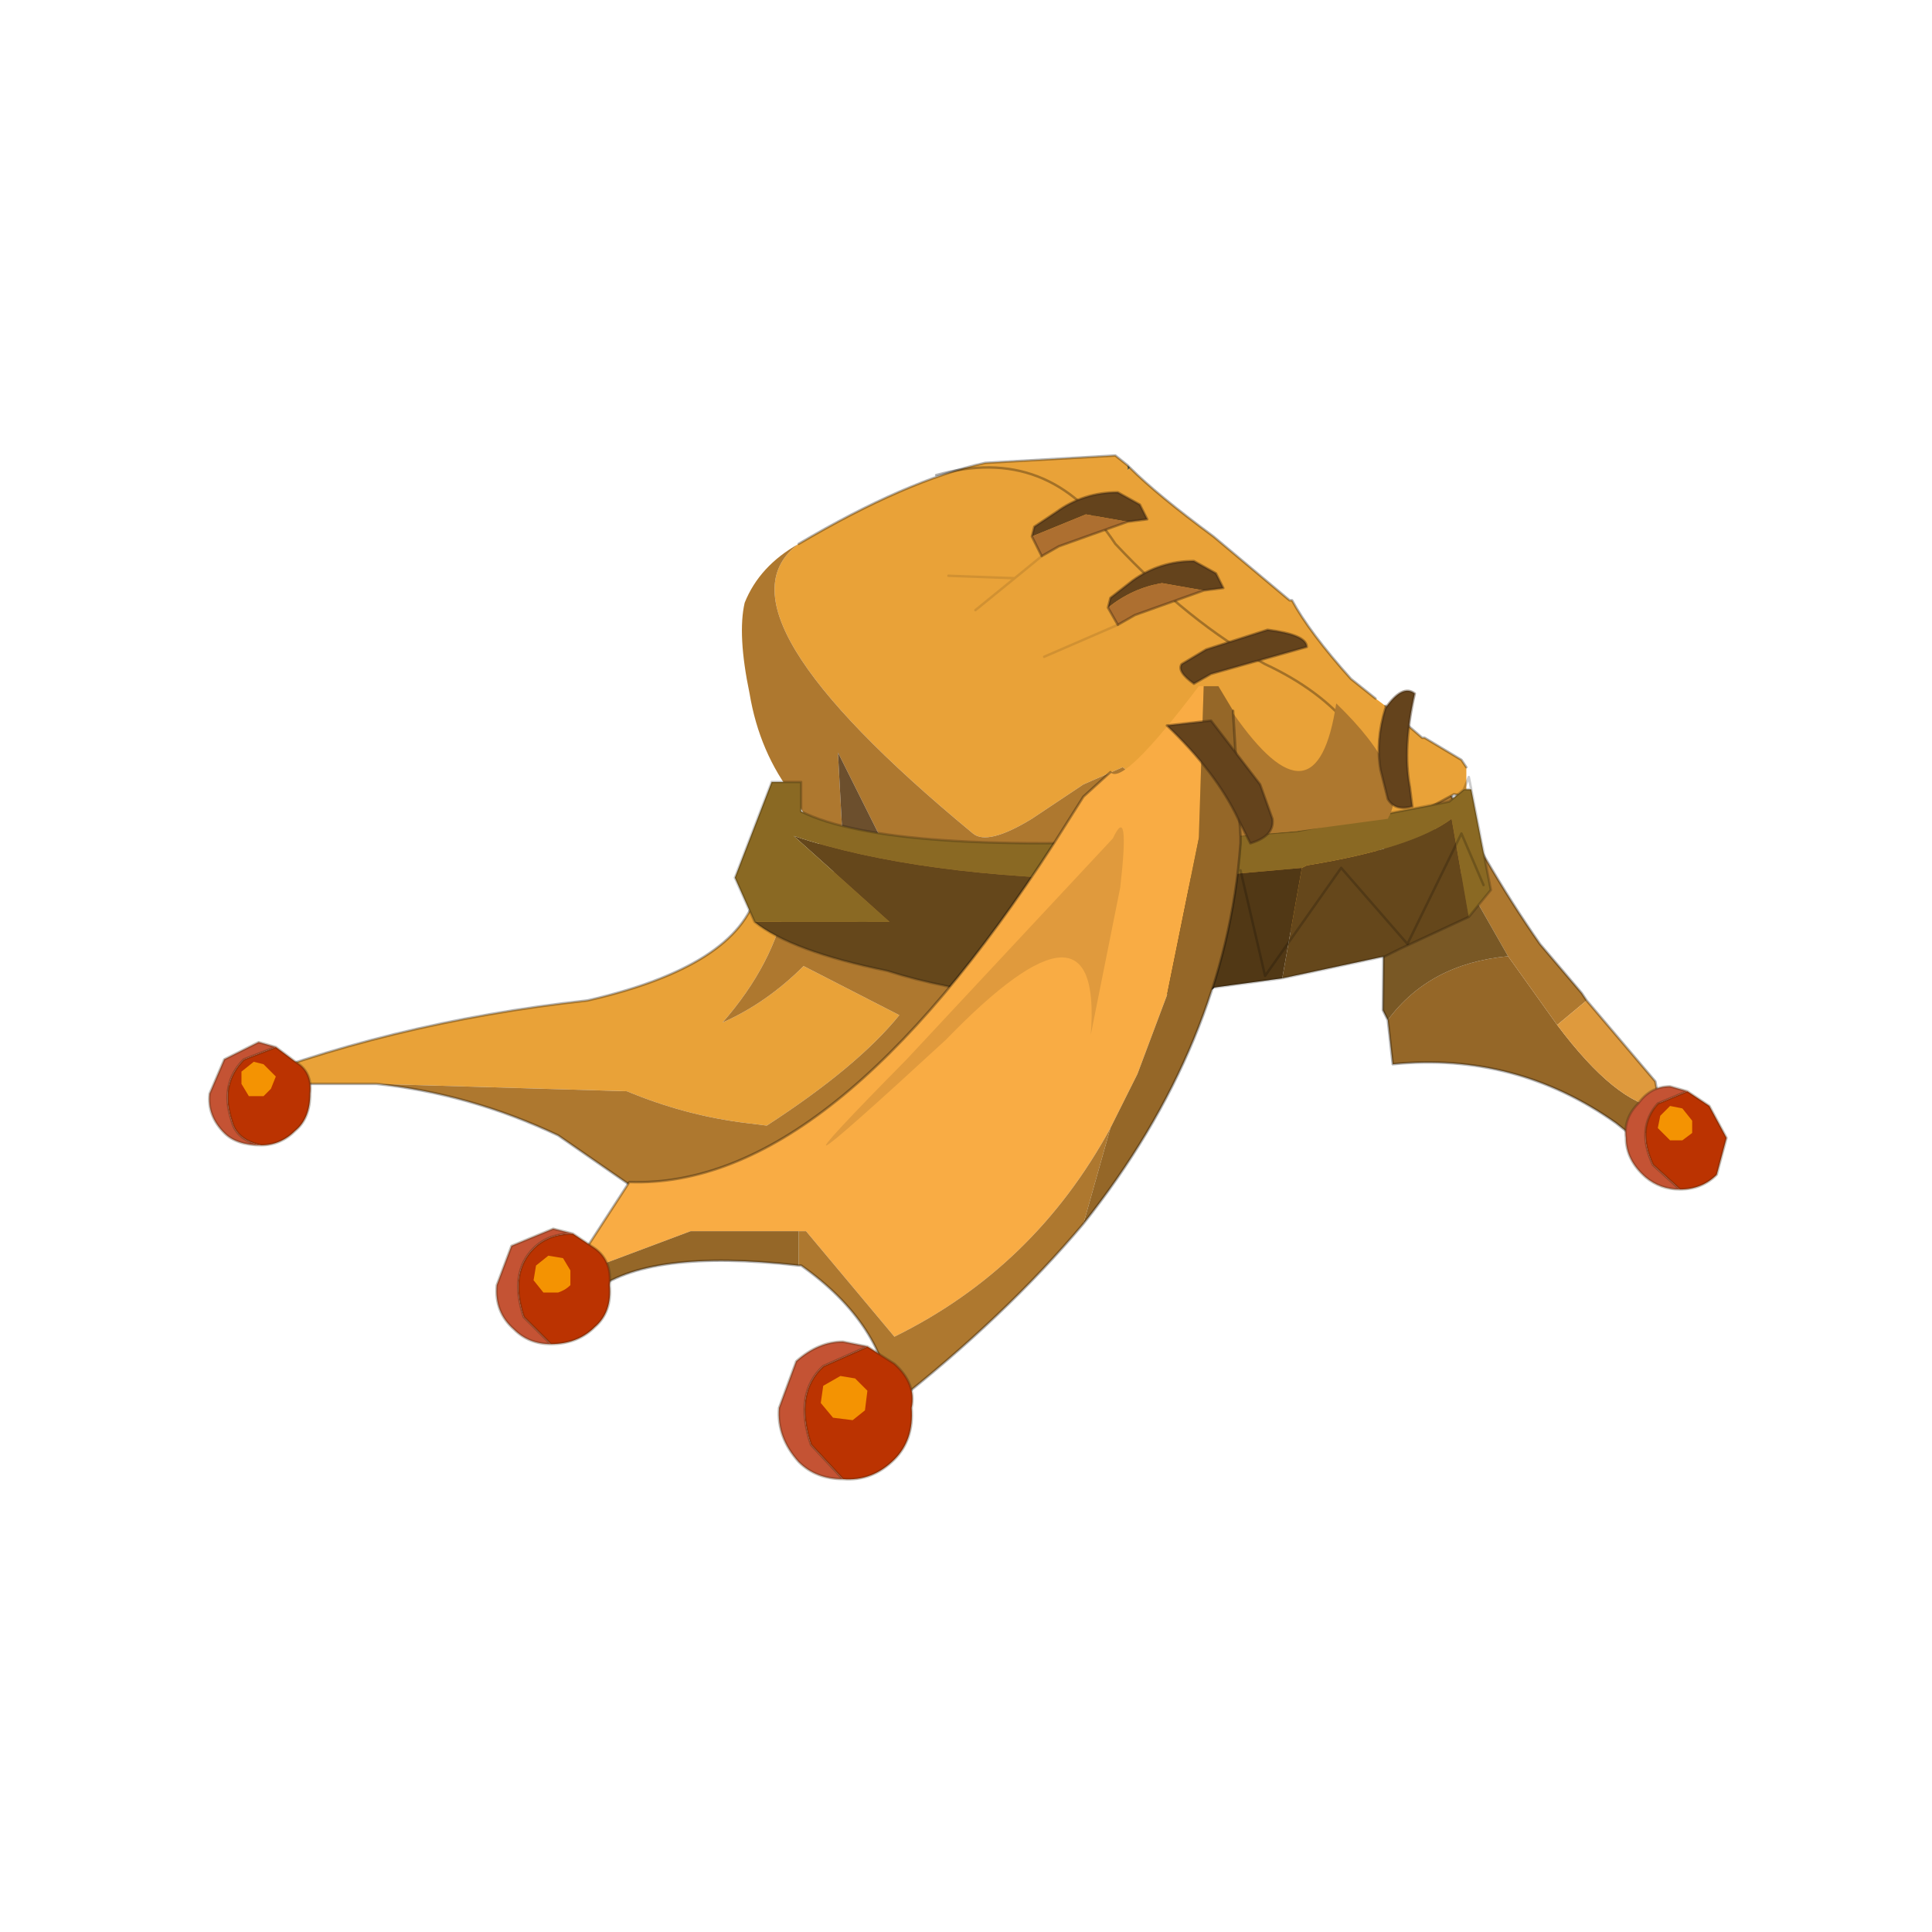<?xml version="1.0" encoding="UTF-8" standalone="no"?>
<svg xmlns:xlink="http://www.w3.org/1999/xlink" height="440.0px" width="440.0px" xmlns="http://www.w3.org/2000/svg">
  <g transform="matrix(10.0, 0.0, 0.0, 10.0, 0.0, 0.0)">
    <use height="44.0" transform="matrix(0.909, 0.0, 0.0, 0.909, 2.0, 2.0)" width="44.0" xlink:href="#sprite0"/>
  </g>
  <defs>
    <g id="sprite0" transform="matrix(1.0, 0.0, 0.0, 1.0, 0.0, 0.0)">
      <use height="44.0" transform="matrix(1.0, 0.0, 0.0, 1.0, 0.0, 0.0)" width="44.0" xlink:href="#shape0"/>
      <use height="20.9" transform="matrix(1.23, 0.0, 0.0, 1.23, 3.05, 9.15)" width="30.9" xlink:href="#sprite1"/>
    </g>
    <g id="shape0" transform="matrix(1.0, 0.0, 0.0, 1.0, 0.0, 0.0)">
      <path d="M44.0 44.0 L0.0 44.0 0.0 0.0 44.0 0.0 44.0 44.0" fill="#43adca" fill-opacity="0.0" fill-rule="evenodd" stroke="none"/>
    </g>
    <g id="sprite1" transform="matrix(1.0, 0.0, 0.0, 1.0, 0.0, 0.0)">
      <use height="20.9" transform="matrix(1.0, 0.0, 0.0, 1.0, 0.0, 0.0)" width="30.9" xlink:href="#sprite2"/>
    </g>
    <g id="sprite2" transform="matrix(1.0, 0.0, 0.0, 1.0, 18.65, 19.35)">
      <use height="20.9" transform="matrix(1.0, 0.0, 0.0, 1.0, -18.65, -19.35)" width="30.9" xlink:href="#shape1"/>
    </g>
    <g id="shape1" transform="matrix(1.0, 0.0, 0.0, 1.0, 18.65, 19.35)">
      <path d="M5.35 -7.8 Q6.2 -8.95 7.8 -9.1 L8.8 -7.7 Q10.0 -6.1 10.9 -6.0 L10.95 -5.5 10.25 -5.5 10.0 -5.7 Q7.95 -7.15 5.45 -6.9 L5.35 -7.8" fill="#956728" fill-rule="evenodd" stroke="none"/>
      <path d="M7.8 -9.1 L5.55 -13.05 6.3 -13.05 Q7.3 -11.0 8.45 -9.35 L9.3 -8.35 9.4 -8.2 8.8 -7.7 7.8 -9.1" fill="#ae782f" fill-rule="evenodd" stroke="none"/>
      <path d="M9.4 -8.2 L10.8 -6.55 10.9 -6.0 Q10.0 -6.1 8.8 -7.7 L9.4 -8.2" fill="#df9a3d" fill-rule="evenodd" stroke="none"/>
      <path d="M5.3 -13.05 L5.55 -13.05 7.8 -9.1 Q6.2 -8.95 5.35 -7.8 L5.25 -8.0 5.3 -13.05" fill="#795825" fill-rule="evenodd" stroke="none"/>
      <path d="M5.3 -13.05 L5.25 -8.0 5.35 -7.8 M6.3 -13.05 Q7.3 -11.0 8.45 -9.35 L9.3 -8.35 9.4 -8.2 10.8 -6.55 10.9 -6.0 10.95 -5.5 10.25 -5.5 10.0 -5.7 Q7.95 -7.15 5.45 -6.9 L5.35 -7.8" fill="none" stroke="#000000" stroke-linecap="round" stroke-linejoin="round" stroke-opacity="0.302" stroke-width="0.05"/>
      <path d="M11.3 -4.35 L10.75 -4.85 Q10.4 -5.6 10.85 -6.1 L11.45 -6.35 11.9 -6.05 12.25 -5.4 12.05 -4.65 Q11.75 -4.35 11.3 -4.35" fill="#bb3301" fill-rule="evenodd" stroke="none"/>
      <path d="M11.45 -6.35 L10.85 -6.1 Q10.4 -5.6 10.75 -4.85 L11.3 -4.35 Q10.9 -4.35 10.6 -4.6 10.2 -4.95 10.2 -5.4 10.15 -5.8 10.45 -6.1 10.7 -6.45 11.1 -6.45 L11.45 -6.35" fill="#c45334" fill-rule="evenodd" stroke="none"/>
      <path d="M11.3 -4.35 L10.75 -4.85 Q10.4 -5.6 10.85 -6.1 L11.45 -6.35 11.1 -6.45 Q10.7 -6.45 10.45 -6.1 10.15 -5.8 10.2 -5.4 10.2 -4.95 10.6 -4.6 10.9 -4.35 11.3 -4.35 11.75 -4.35 12.05 -4.65 L12.25 -5.4 11.9 -6.05 11.45 -6.35" fill="none" stroke="#382510" stroke-linecap="round" stroke-linejoin="round" stroke-opacity="0.302" stroke-width="0.05"/>
      <path d="M11.1 -5.35 L11.35 -5.35 11.55 -5.5 11.55 -5.75 11.35 -6.0 11.1 -6.05 10.9 -5.85 10.85 -5.6 11.1 -5.35" fill="#f49302" fill-rule="evenodd" stroke="none"/>
      <path d="M1.75 -8.45 L1.85 -8.5 1.75 -8.4 1.7 -8.4 1.75 -8.45" fill="#000000" fill-rule="evenodd" stroke="none"/>
      <path d="M0.1 -19.05 L0.05 -19.0 0.05 -19.1 0.1 -19.05" fill="#575739" fill-rule="evenodd" stroke="none"/>
      <path d="M0.05 -19.1 L0.05 -19.0 0.1 -19.05 Q0.65 -18.5 1.8 -17.65 L3.35 -16.35 3.4 -16.35 Q3.75 -15.7 4.6 -14.75 L5.1 -14.35 5.3 -14.2 6.05 -13.55 6.1 -13.55 6.85 -13.1 6.95 -12.95 6.95 -12.35 6.7 -12.4 6.05 -12.05 2.9 -9.2 1.85 -8.5 1.75 -8.45 0.8 -8.65 0.75 -8.8 0.35 -9.0 -0.35 -9.6 Q-0.65 -9.95 -0.6 -10.75 L-0.1 -11.75 0.4 -12.6 -0.05 -12.95 -0.85 -12.6 -1.9 -11.9 Q-2.8 -11.35 -3.1 -11.6 -8.55 -16.1 -6.65 -17.5 -4.45 -18.8 -2.85 -19.15 L-0.2 -19.3 0.05 -19.1" fill="#e9a238" fill-rule="evenodd" stroke="none"/>
      <path d="M-6.65 -17.5 Q-8.55 -16.1 -3.1 -11.6 -2.8 -11.35 -1.9 -11.9 L-0.85 -12.6 -0.05 -12.95 0.4 -12.6 -0.1 -11.75 -0.6 -10.75 Q-0.65 -9.95 -0.35 -9.6 L0.35 -9.0 0.75 -8.8 0.8 -8.65 1.75 -8.45 1.7 -8.4 -3.9 -8.4 -4.6 -8.95 -5.0 -9.45 -5.35 -9.65 -6.45 -11.85 -6.75 -12.35 Q-7.45 -13.25 -7.65 -14.45 -7.9 -15.65 -7.75 -16.3 -7.45 -17.05 -6.65 -17.5 M-4.85 -11.25 L-5.85 -13.25 -5.75 -11.4 -4.85 -11.25" fill="#ae782f" fill-rule="evenodd" stroke="none"/>
      <path d="M-4.85 -11.25 L-5.75 -11.4 -5.85 -13.25 -4.85 -11.25" fill="#6c4f2d" fill-rule="evenodd" stroke="none"/>
      <path d="M0.1 -19.05 L0.05 -19.1 -0.2 -19.3 -2.85 -19.15 Q-4.45 -18.8 -6.65 -17.5 M-0.35 -9.6 L0.35 -9.0 0.75 -8.8 M1.75 -8.45 L1.85 -8.5 2.9 -9.2 6.05 -12.05 6.7 -12.4 6.95 -12.35 M6.95 -12.95 L6.85 -13.1 6.1 -13.55 6.05 -13.55 5.3 -14.2 M5.1 -14.35 L4.6 -14.75 Q3.75 -15.7 3.4 -16.35 L3.35 -16.35 1.8 -17.65 Q0.65 -18.5 0.1 -19.05 M-3.9 -8.4 L-4.6 -8.95 -5.0 -9.45 -5.35 -9.65" fill="none" stroke="#000000" stroke-linecap="round" stroke-linejoin="round" stroke-opacity="0.302" stroke-width="0.05"/>
      <path d="M-15.25 -6.5 L-17.6 -6.5 -18.5 -6.35 Q-15.05 -7.75 -10.95 -8.2 -7.9 -8.9 -7.5 -10.4 L-6.9 -10.25 Q-7.15 -8.95 -8.2 -7.75 -7.3 -8.15 -6.55 -8.9 L-4.6 -7.9 Q-5.45 -6.85 -7.3 -5.65 L-7.7 -5.7 Q-8.95 -5.85 -10.15 -6.35 L-15.25 -6.5" fill="#e9a238" fill-rule="evenodd" stroke="none"/>
      <path d="M-15.25 -6.5 L-10.15 -6.35 Q-8.95 -5.85 -7.7 -5.7 L-7.3 -5.65 Q-5.45 -6.85 -4.6 -7.9 L-6.55 -8.9 Q-7.3 -8.15 -8.2 -7.75 -7.15 -8.95 -6.9 -10.25 L-2.2 -8.9 -4.95 -4.9 -8.95 -3.65 -11.55 -5.45 Q-13.35 -6.3 -15.25 -6.5" fill="#ae782f" fill-rule="evenodd" stroke="none"/>
      <path d="M-6.9 -10.25 L-7.5 -10.4 Q-7.9 -8.9 -10.95 -8.2 -15.05 -7.75 -18.5 -6.35 L-17.6 -6.5 -15.25 -6.5 M-6.9 -10.25 L-2.2 -8.9 -4.95 -4.9 -8.95 -3.65 -11.55 -5.45 Q-13.35 -6.3 -15.25 -6.5" fill="none" stroke="#000000" stroke-linecap="round" stroke-linejoin="round" stroke-opacity="0.302" stroke-width="0.05"/>
      <path d="M7.0 -9.9 L5.6 -9.25 5.3 -9.1 3.2 -8.65 3.6 -10.9 3.7 -10.95 Q5.85 -11.3 6.65 -11.9 L7.0 -9.9 M0.6 -8.3 Q-2.5 -8.05 -4.85 -8.8 -6.8 -9.2 -7.55 -9.8 L-4.8 -9.8 -6.75 -11.55 Q-4.2 -10.7 -0.05 -10.65 L1.35 -10.7 0.6 -8.3" fill="#65471b" fill-rule="evenodd" stroke="none"/>
      <path d="M6.9 -12.5 L7.05 -12.5 7.45 -10.45 7.0 -9.9 6.65 -11.9 Q5.85 -11.3 3.7 -10.95 L3.6 -10.9 1.35 -10.7 -0.05 -10.65 Q-4.2 -10.7 -6.75 -11.55 L-4.8 -9.8 -7.55 -9.8 -7.95 -10.7 -7.2 -12.65 -6.6 -12.65 -6.6 -12.05 Q-4.8 -11.15 1.5 -11.5 L3.5 -11.65 6.6 -12.25 6.9 -12.5" fill="#8a6923" fill-rule="evenodd" stroke="none"/>
      <path d="M3.2 -8.65 L0.6 -8.3 1.35 -10.7 3.6 -10.9 3.2 -8.65" fill="#513815" fill-rule="evenodd" stroke="none"/>
      <path d="M7.05 -12.5 L7.0 -12.75 6.9 -12.5 7.05 -12.5 7.45 -10.45 7.0 -9.9 5.6 -9.25 5.3 -9.1 3.2 -8.65 0.6 -8.3 Q-2.5 -8.05 -4.85 -8.8 -6.8 -9.2 -7.55 -9.8 L-7.95 -10.7 -7.2 -12.65 -6.6 -12.65 -6.6 -12.05 Q-4.8 -11.15 1.5 -11.5 L3.5 -11.65 6.6 -12.25 6.9 -12.5" fill="none" stroke="#000000" stroke-linecap="round" stroke-linejoin="round" stroke-opacity="0.2" stroke-width="0.05"/>
      <path d="M-17.6 -5.25 Q-18.1 -5.35 -18.2 -5.75 -18.45 -6.5 -17.95 -7.0 L-17.3 -7.25 -16.9 -6.95 Q-16.55 -6.75 -16.6 -6.3 -16.6 -5.8 -16.9 -5.55 -17.2 -5.25 -17.6 -5.25" fill="#bb3301" fill-rule="evenodd" stroke="none"/>
      <path d="M-17.3 -7.25 L-17.95 -7.0 Q-18.45 -6.5 -18.2 -5.75 -18.1 -5.35 -17.6 -5.25 -18.1 -5.25 -18.35 -5.5 -18.7 -5.85 -18.65 -6.3 L-18.35 -7.0 -17.65 -7.35 -17.3 -7.25" fill="#c45334" fill-rule="evenodd" stroke="none"/>
      <path d="M-17.6 -5.25 Q-18.1 -5.35 -18.2 -5.75 -18.45 -6.5 -17.95 -7.0 L-17.3 -7.25 -17.65 -7.35 -18.35 -7.0 -18.65 -6.3 Q-18.7 -5.85 -18.35 -5.5 -18.1 -5.25 -17.6 -5.25 -17.2 -5.25 -16.9 -5.55 -16.6 -5.8 -16.6 -6.3 -16.55 -6.75 -16.9 -6.95 L-17.3 -7.25" fill="none" stroke="#382510" stroke-linecap="round" stroke-linejoin="round" stroke-opacity="0.302" stroke-width="0.05"/>
      <path d="M-17.85 -6.25 L-17.55 -6.25 -17.4 -6.4 -17.3 -6.65 -17.55 -6.9 -17.75 -6.95 -18.0 -6.75 -18.0 -6.5 -17.85 -6.25" fill="#f49302" fill-rule="evenodd" stroke="none"/>
      <path d="M5.35 -11.95 Q5.1 -14.0 2.85 -15.05 1.3 -15.9 -0.2 -17.5 -1.55 -19.55 -3.85 -18.9" fill="none" stroke="#000000" stroke-linecap="round" stroke-linejoin="round" stroke-opacity="0.302" stroke-width="0.05"/>
      <path d="M0.05 -17.95 L-0.8 -18.1 -1.9 -17.65 -1.85 -17.85 -1.4 -18.15 Q-0.85 -18.55 -0.15 -18.55 L0.3 -18.3 0.45 -18.0 0.05 -17.95" fill="#64431c" fill-rule="evenodd" stroke="none"/>
      <path d="M-1.9 -17.65 L-0.8 -18.1 0.05 -17.95 -1.35 -17.45 -1.7 -17.25 -1.9 -17.65" fill="#ad6f30" fill-rule="evenodd" stroke="none"/>
      <path d="M-1.9 -17.65 L-1.7 -17.25 -1.35 -17.45 0.05 -17.95 0.45 -18.0 0.3 -18.3 -0.15 -18.55 Q-0.85 -18.55 -1.4 -18.15 L-1.85 -17.85 -1.9 -17.65" fill="none" stroke="#382510" stroke-linecap="round" stroke-linejoin="round" stroke-opacity="0.4" stroke-width="0.05"/>
      <path d="M-3.05 -16.15 L-2.25 -16.8 -3.6 -16.85 M-1.7 -17.25 L-2.25 -16.8" fill="none" stroke="#000000" stroke-linecap="round" stroke-linejoin="round" stroke-opacity="0.102" stroke-width="0.05"/>
      <path d="M-0.35 -16.2 L-0.3 -16.4 0.15 -16.75 Q0.7 -17.15 1.4 -17.15 L1.85 -16.9 2.0 -16.6 1.6 -16.55 0.75 -16.7 Q0.15 -16.6 -0.35 -16.2" fill="#64431c" fill-rule="evenodd" stroke="none"/>
      <path d="M1.6 -16.55 L0.2 -16.05 -0.15 -15.85 -0.35 -16.2 Q0.15 -16.6 0.75 -16.7 L1.6 -16.55" fill="#ad6f30" fill-rule="evenodd" stroke="none"/>
      <path d="M-0.35 -16.2 L-0.3 -16.4 0.15 -16.75 Q0.7 -17.15 1.4 -17.15 L1.85 -16.9 2.0 -16.6 1.6 -16.55 0.2 -16.05 -0.15 -15.85 M-0.35 -16.2 L-0.15 -15.85" fill="none" stroke="#382510" stroke-linecap="round" stroke-linejoin="round" stroke-opacity="0.4" stroke-width="0.05"/>
      <path d="M-0.15 -15.85 L-1.65 -15.2" fill="none" stroke="#000000" stroke-linecap="round" stroke-linejoin="round" stroke-opacity="0.102" stroke-width="0.05"/>
      <path d="M2.9 -15.75 L1.65 -15.35 1.15 -15.05 Q1.05 -14.9 1.4 -14.65 L1.75 -14.85 3.7 -15.4 Q3.7 -15.65 2.9 -15.75" fill="#64431c" fill-rule="evenodd" stroke="none"/>
      <path d="M2.9 -15.75 Q3.7 -15.65 3.7 -15.4 L1.75 -14.85 1.4 -14.65 Q1.05 -14.9 1.15 -15.05 L1.65 -15.35 2.9 -15.75 Z" fill="none" stroke="#382510" stroke-linecap="round" stroke-linejoin="round" stroke-opacity="0.4" stroke-width="0.05"/>
      <path d="M-11.25 -2.6 L-11.3 -2.65 -10.1 -4.5 Q-6.0 -4.35 -1.45 -11.4 L-0.85 -12.35 -0.3 -12.85 Q-0.05 -12.55 1.5 -14.6 L1.6 -14.6 1.5 -11.5 0.85 -8.3 0.25 -6.7 -0.3 -5.6 Q-1.85 -2.75 -4.7 -1.35 L-6.5 -3.5 -6.65 -3.5 -8.85 -3.5 -11.25 -2.6" fill="#f9ac44" fill-rule="evenodd" stroke="none"/>
      <path d="M2.2 -14.05 Q3.9 -11.6 4.3 -14.25 5.85 -12.75 5.35 -11.9 L3.5 -11.65 2.35 -11.55 2.2 -14.05 M-0.85 -3.65 Q-2.45 -1.75 -4.75 0.05 -4.9 -1.6 -6.6 -2.8 L-6.65 -2.8 -6.65 -3.5 -6.5 -3.5 -4.7 -1.35 Q-1.85 -2.75 -0.3 -5.6 L-0.85 -3.65" fill="#ae782f" fill-rule="evenodd" stroke="none"/>
      <path d="M2.35 -11.55 L2.35 -11.4 Q2.05 -7.3 -0.85 -3.65 L-0.3 -5.6 0.25 -6.7 0.85 -8.3 1.5 -11.5 1.6 -14.6 1.9 -14.6 2.2 -14.1 2.2 -14.05 2.35 -11.55 M-6.65 -2.8 Q-9.75 -3.15 -10.85 -2.25 L-11.25 -2.6 -8.85 -3.5 -6.65 -3.5 -6.65 -2.8" fill="#956728" fill-rule="evenodd" stroke="none"/>
      <path d="M2.35 -11.55 L2.35 -11.4 Q2.05 -7.3 -0.85 -3.65 -2.45 -1.75 -4.75 0.05 -4.9 -1.6 -6.6 -2.8 L-6.65 -2.8 Q-9.75 -3.15 -10.85 -2.25 L-11.25 -2.6 -11.3 -2.65 -10.1 -4.5 Q-6.0 -4.35 -1.45 -11.4 L-0.85 -12.35 -0.3 -12.85 M2.2 -14.1 L2.2 -14.05 2.35 -11.55 Z" fill="none" stroke="#000000" stroke-linecap="round" stroke-linejoin="round" stroke-opacity="0.302" stroke-width="0.05"/>
      <path d="M-5.75 1.55 L-6.4 0.85 Q-6.75 -0.2 -6.15 -0.75 L-5.25 -1.15 -4.7 -0.8 Q-4.25 -0.4 -4.35 0.1 -4.3 0.75 -4.7 1.15 -5.15 1.6 -5.75 1.55" fill="#bb3301" fill-rule="evenodd" stroke="none"/>
      <path d="M-5.25 -1.15 L-6.15 -0.75 Q-6.75 -0.2 -6.4 0.85 L-5.75 1.55 Q-6.3 1.55 -6.65 1.2 -7.1 0.7 -7.05 0.1 L-6.7 -0.85 Q-6.25 -1.25 -5.75 -1.25 L-5.25 -1.15" fill="#c45334" fill-rule="evenodd" stroke="none"/>
      <path d="M-5.75 1.55 L-6.4 0.85 Q-6.75 -0.2 -6.15 -0.75 L-5.25 -1.15 -5.75 -1.25 Q-6.25 -1.25 -6.7 -0.85 L-7.05 0.1 Q-7.1 0.7 -6.65 1.2 -6.3 1.55 -5.75 1.55 -5.15 1.6 -4.7 1.15 -4.3 0.75 -4.35 0.1 -4.25 -0.4 -4.7 -0.8 L-5.25 -1.15" fill="none" stroke="#382510" stroke-linecap="round" stroke-linejoin="round" stroke-opacity="0.302" stroke-width="0.05"/>
      <path d="M-5.95 0.3 L-5.55 0.35 -5.3 0.15 -5.25 -0.25 -5.5 -0.5 -5.8 -0.55 -6.15 -0.35 -6.2 0.0 -5.95 0.3" fill="#f49302" fill-rule="evenodd" stroke="none"/>
      <path d="M-11.7 -1.2 L-12.25 -1.75 Q-12.55 -2.65 -12.05 -3.15 -11.75 -3.45 -11.25 -3.45 L-10.8 -3.15 Q-10.45 -2.9 -10.5 -2.4 -10.45 -1.85 -10.8 -1.55 -11.15 -1.2 -11.7 -1.2" fill="#bb3301" fill-rule="evenodd" stroke="none"/>
      <path d="M-11.25 -3.45 Q-11.75 -3.45 -12.05 -3.15 -12.55 -2.65 -12.25 -1.75 L-11.7 -1.2 Q-12.15 -1.2 -12.45 -1.5 -12.85 -1.85 -12.8 -2.4 L-12.5 -3.2 -11.65 -3.55 -11.25 -3.45" fill="#c45334" fill-rule="evenodd" stroke="none"/>
      <path d="M-11.7 -1.2 L-12.25 -1.75 Q-12.55 -2.65 -12.05 -3.15 -11.75 -3.45 -11.25 -3.45 L-11.65 -3.55 -12.5 -3.2 -12.8 -2.4 Q-12.85 -1.85 -12.45 -1.5 -12.15 -1.2 -11.7 -1.2 -11.15 -1.2 -10.8 -1.55 -10.45 -1.85 -10.5 -2.4 -10.45 -2.9 -10.8 -3.15 L-11.25 -3.45" fill="none" stroke="#382510" stroke-linecap="round" stroke-linejoin="round" stroke-opacity="0.302" stroke-width="0.05"/>
      <path d="M-11.85 -2.25 L-11.55 -2.25 Q-11.4 -2.3 -11.3 -2.4 L-11.3 -2.7 -11.45 -2.95 -11.75 -3.0 -12.0 -2.8 -12.05 -2.5 -11.85 -2.25" fill="#f49302" fill-rule="evenodd" stroke="none"/>
      <path d="M-0.1 -10.5 L-0.7 -7.5 Q-0.45 -10.7 -3.65 -7.4 -8.1 -3.3 -4.45 -7.0 L-0.25 -11.5 Q0.1 -12.25 -0.1 -10.5" fill="#000000" fill-opacity="0.102" fill-rule="evenodd" stroke="none"/>
      <path d="M1.75 -13.9 L2.75 -12.6 3.0 -11.9 Q3.05 -11.55 2.55 -11.4 L2.3 -11.9 Q1.85 -12.85 0.85 -13.8 L1.75 -13.9" fill="#64431c" fill-rule="evenodd" stroke="none"/>
      <path d="M1.75 -13.9 L0.85 -13.8 Q1.85 -12.85 2.3 -11.9 L2.55 -11.4 Q3.05 -11.55 3.0 -11.9 L2.75 -12.6 1.75 -13.9 Z" fill="none" stroke="#382510" stroke-linecap="round" stroke-linejoin="round" stroke-opacity="0.4" stroke-width="0.05"/>
      <path d="M5.3 -14.15 Q5.1 -13.5 5.2 -12.9 L5.35 -12.3 Q5.5 -12.05 5.85 -12.15 L5.8 -12.55 Q5.65 -13.35 5.9 -14.45 5.65 -14.65 5.3 -14.15" fill="#64431c" fill-rule="evenodd" stroke="none"/>
      <path d="M5.3 -14.15 Q5.65 -14.65 5.9 -14.45 5.65 -13.35 5.8 -12.55 L5.85 -12.15 Q5.5 -12.05 5.35 -12.3 L5.2 -12.9 Q5.1 -13.5 5.3 -14.15 Z" fill="none" stroke="#382510" stroke-linecap="round" stroke-linejoin="round" stroke-opacity="0.4" stroke-width="0.05"/>
      <path d="M2.35 -10.85 L2.85 -8.7 4.4 -10.9 5.75 -9.35 6.85 -11.6 7.3 -10.55" fill="none" stroke="#000000" stroke-linecap="round" stroke-linejoin="round" stroke-opacity="0.2" stroke-width="0.05"/>
    </g>
  </defs>
</svg>
